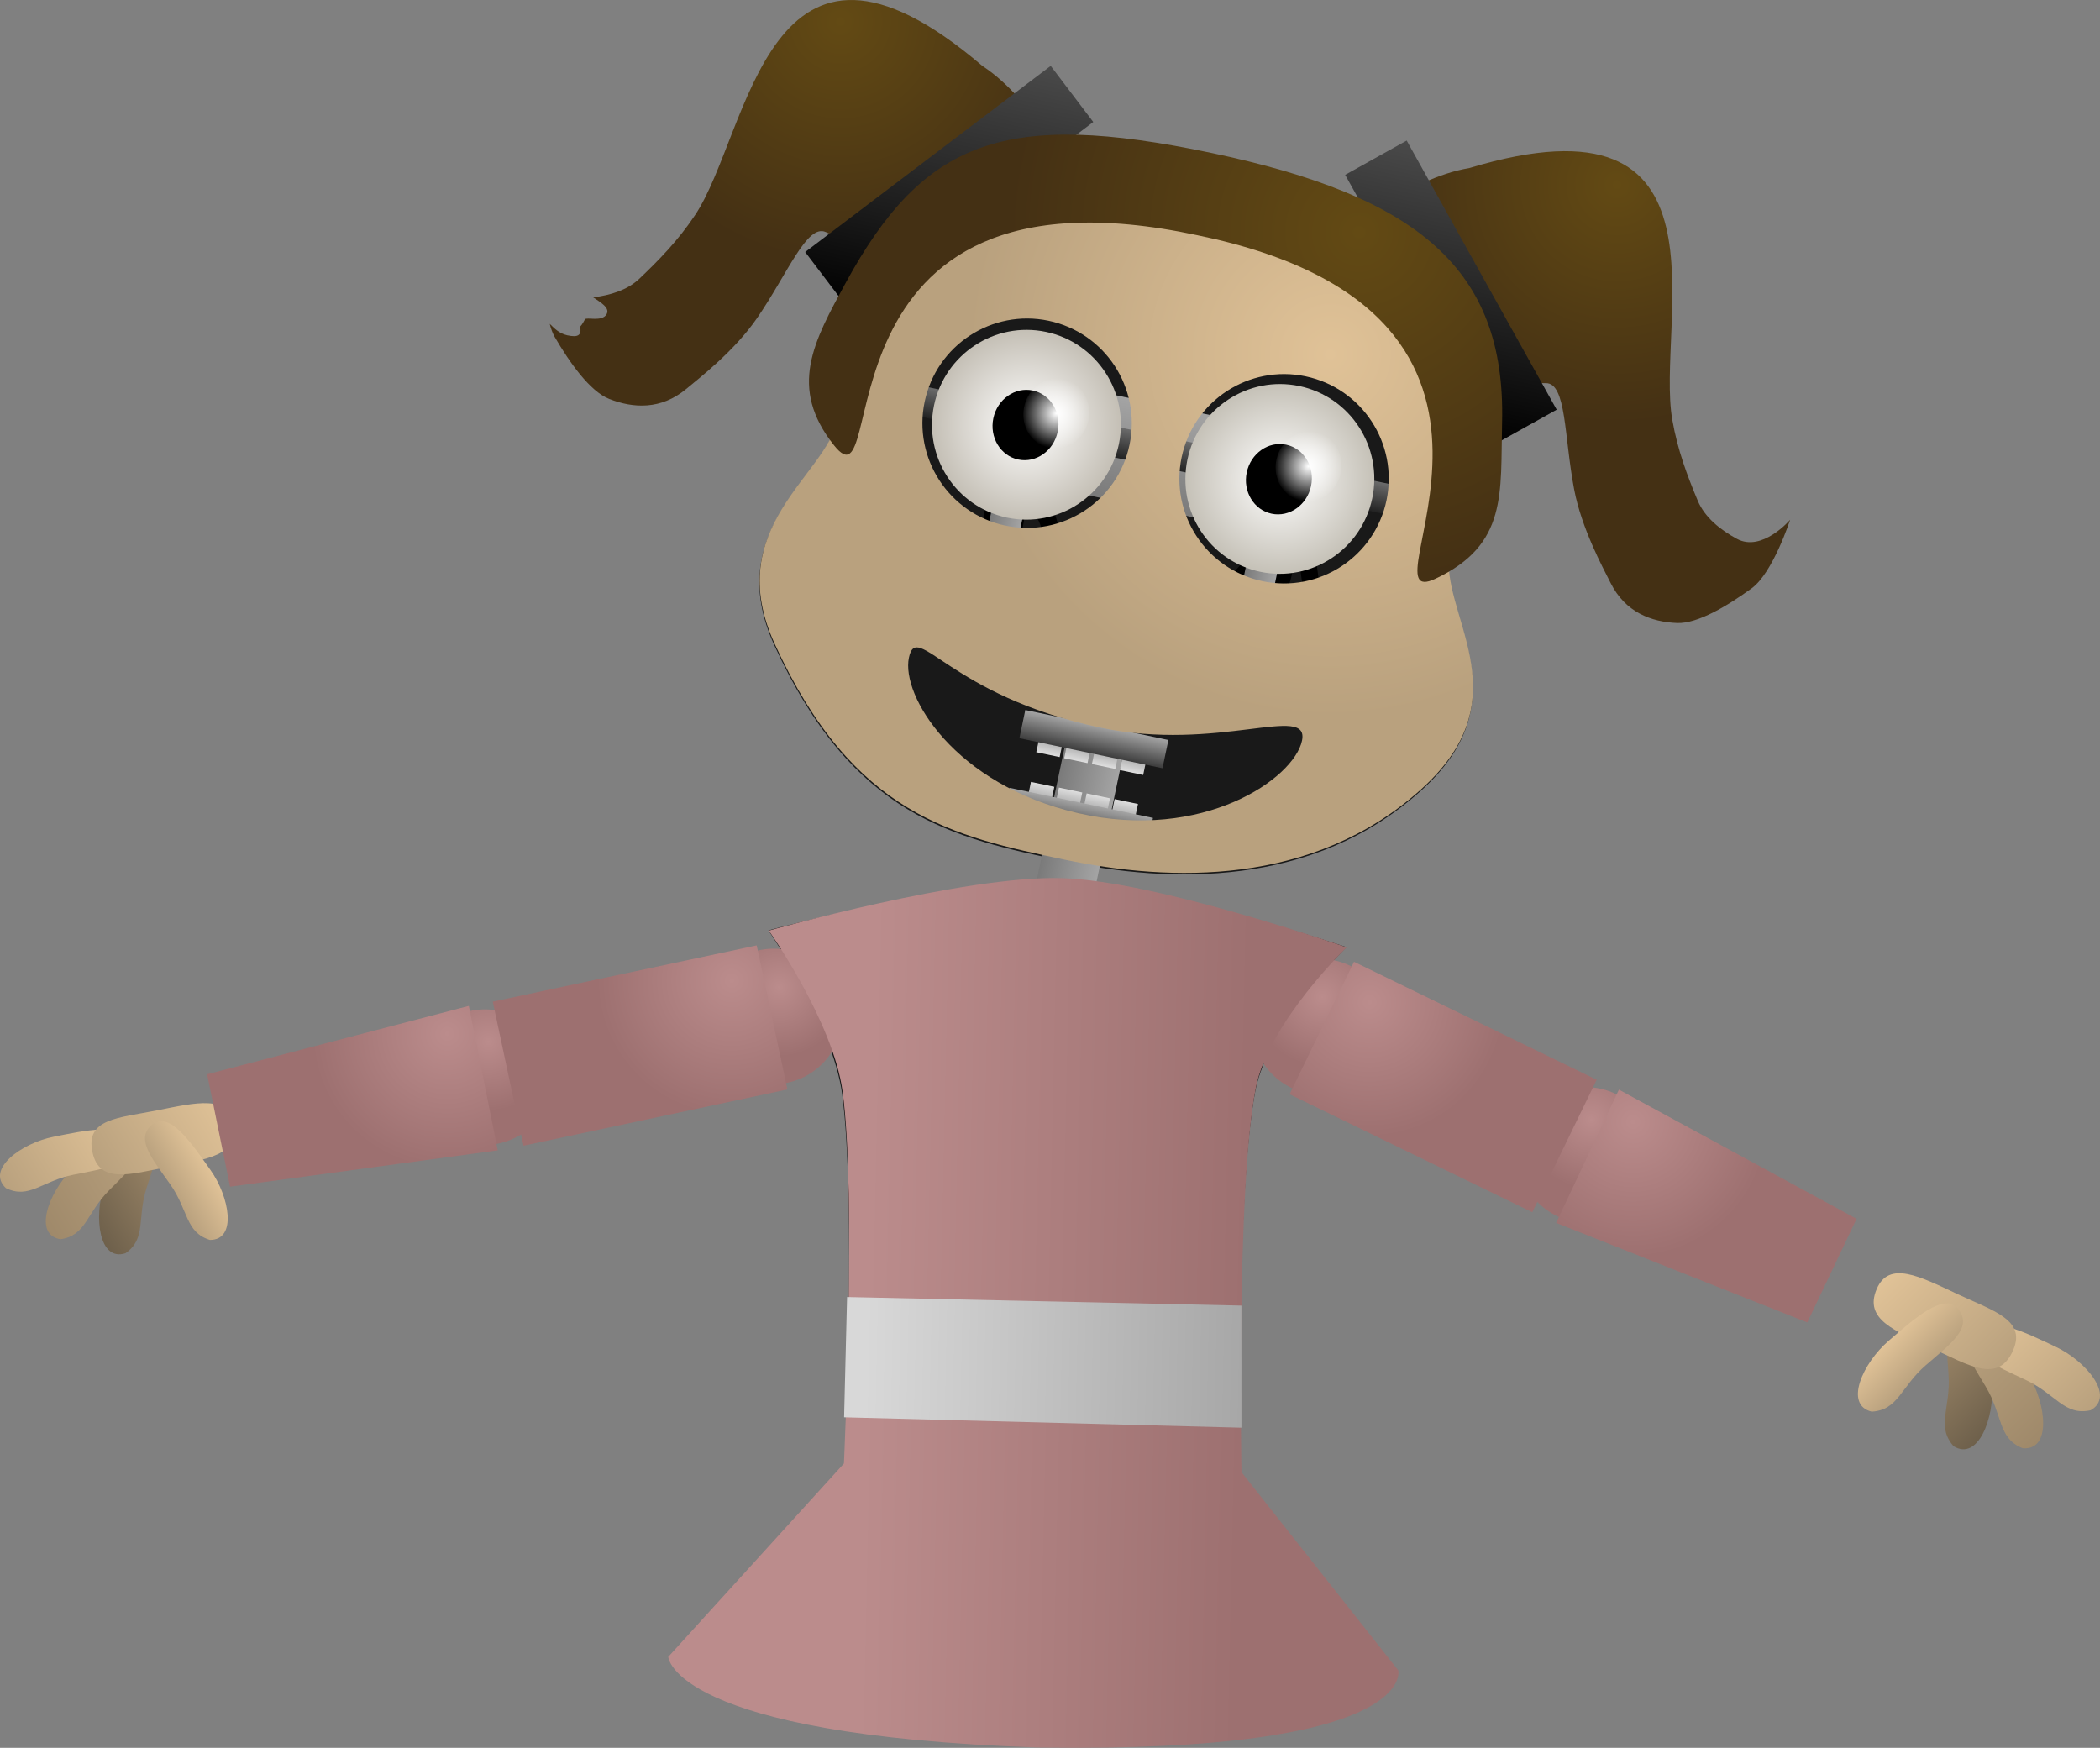 <svg version="1.1" xmlns="http://www.w3.org/2000/svg" xmlns:xlink="http://www.w3.org/1999/xlink" width="997.262" height="830.029" viewBox="0,0,997.262,830.029"><rect x="0" y="0" width="997.262" height="830.029" fill="#808080" stroke="none"/><defs><linearGradient x1="641.415" y1="571.521" x2="676.521" y2="606.852" gradientUnits="userSpaceOnUse" id="color-1"><stop offset="0" stop-color="#9f896a"/><stop offset="1" stop-color="#6e604b"/></linearGradient><linearGradient x1="655.446" y1="569.08" x2="699.226" y2="613.139" gradientUnits="userSpaceOnUse" id="color-2"><stop offset="0" stop-color="#b9a17e"/><stop offset="1" stop-color="#9f896a"/></linearGradient><linearGradient x1="672.169" y1="560.431" x2="717" y2="605.548" gradientUnits="userSpaceOnUse" id="color-3"><stop offset="0" stop-color="#e0c297"/><stop offset="1" stop-color="#b9a17e"/></linearGradient><linearGradient x1="625.169" y1="536.097" x2="673.726" y2="584.963" gradientUnits="userSpaceOnUse" id="color-4"><stop offset="0" stop-color="#e0c297"/><stop offset="1" stop-color="#b9a17e"/></linearGradient><linearGradient x1="623.865" y1="569.07" x2="639.735" y2="585.041" gradientUnits="userSpaceOnUse" id="color-5"><stop offset="0" stop-color="#e0c297"/><stop offset="1" stop-color="#b9a17e"/></linearGradient><linearGradient x1="236.775" y1="263.115" x2="264.135" y2="268.855" gradientUnits="userSpaceOnUse" id="color-6"><stop offset="0" stop-color="#7a7a7a"/><stop offset="1" stop-color="#a4a4a4"/></linearGradient><linearGradient x1="197.6" y1="172.057" x2="212.415" y2="175.165" gradientUnits="userSpaceOnUse" id="color-7"><stop offset="0" stop-color="#7a7a7a"/><stop offset="1" stop-color="#a4a4a4"/></linearGradient><linearGradient x1="318.656" y1="197.457" x2="333.471" y2="200.565" gradientUnits="userSpaceOnUse" id="color-8"><stop offset="0" stop-color="#7a7a7a"/><stop offset="1" stop-color="#a4a4a4"/></linearGradient><linearGradient x1="280.162" y1="126.357" x2="270.061" y2="174.497" gradientUnits="userSpaceOnUse" id="color-9"><stop offset="0" stop-color="#a4a4a4"/><stop offset="1" stop-color="#7a7a7a"/></linearGradient><linearGradient x1="275.879" y1="140.346" x2="272.904" y2="154.527" gradientUnits="userSpaceOnUse" id="color-10"><stop offset="0" stop-color="#6b6b6b"/><stop offset="1" stop-color="#222222"/></linearGradient><linearGradient x1="265.121" y1="291.4" x2="263.229" y2="300.416" gradientUnits="userSpaceOnUse" id="color-11"><stop offset="0" stop-color="#9a9a9a"/><stop offset="1" stop-color="#dedede"/></linearGradient><linearGradient x1="251.88" y1="288.537" x2="249.988" y2="297.553" gradientUnits="userSpaceOnUse" id="color-12"><stop offset="0" stop-color="#9a9a9a"/><stop offset="1" stop-color="#dedede"/></linearGradient><linearGradient x1="238.703" y1="285.772" x2="236.811" y2="294.788" gradientUnits="userSpaceOnUse" id="color-13"><stop offset="0" stop-color="#9a9a9a"/><stop offset="1" stop-color="#dedede"/></linearGradient><linearGradient x1="225.461" y1="282.908" x2="223.57" y2="291.924" gradientUnits="userSpaceOnUse" id="color-14"><stop offset="0" stop-color="#9a9a9a"/><stop offset="1" stop-color="#dedede"/></linearGradient><linearGradient x1="246.778" y1="277.859" x2="243.967" y2="291.259" gradientUnits="userSpaceOnUse" id="color-15"><stop offset="0" stop-color="#a4a4a4"/><stop offset="1" stop-color="#3d3d3d"/></linearGradient><linearGradient x1="260.764" y1="314.206" x2="258.872" y2="323.222" gradientUnits="userSpaceOnUse" id="color-16"><stop offset="0" stop-color="#dedede"/><stop offset="1" stop-color="#9a9a9a"/></linearGradient><linearGradient x1="247.488" y1="311.506" x2="245.597" y2="320.522" gradientUnits="userSpaceOnUse" id="color-17"><stop offset="0" stop-color="#dedede"/><stop offset="1" stop-color="#9a9a9a"/></linearGradient><linearGradient x1="234.311" y1="308.741" x2="232.42" y2="317.757" gradientUnits="userSpaceOnUse" id="color-18"><stop offset="0" stop-color="#dedede"/><stop offset="1" stop-color="#9a9a9a"/></linearGradient><linearGradient x1="221.036" y1="306.041" x2="219.144" y2="315.057" gradientUnits="userSpaceOnUse" id="color-19"><stop offset="0" stop-color="#dedede"/><stop offset="1" stop-color="#9a9a9a"/></linearGradient><linearGradient x1="239.445" y1="314.848" x2="236.634" y2="328.249" gradientUnits="userSpaceOnUse" id="color-20"><stop offset="0" stop-color="#a4a4a4"/><stop offset="1" stop-color="#3d3d3d"/></linearGradient><radialGradient cx="213.347" cy="135.264" r="45.068" gradientUnits="userSpaceOnUse" id="color-21"><stop offset="0" stop-color="#ffffff"/><stop offset="1" stop-color="#c4bfb5"/></radialGradient><radialGradient cx="227.517" cy="129.911" r="16.749" gradientUnits="userSpaceOnUse" id="color-22"><stop offset="0" stop-color="#ffffff"/><stop offset="1" stop-color="#ffffff" stop-opacity="0"/></radialGradient><radialGradient cx="333.677" cy="160.995" r="45.068" gradientUnits="userSpaceOnUse" id="color-23"><stop offset="0" stop-color="#ffffff"/><stop offset="1" stop-color="#c5c1b7"/></radialGradient><radialGradient cx="347.318" cy="155.048" r="16.749" gradientUnits="userSpaceOnUse" id="color-24"><stop offset="0" stop-color="#ffffff"/><stop offset="1" stop-color="#ffffff" stop-opacity="0"/></radialGradient><linearGradient x1="257.672" y1="223.786" x2="254.842" y2="237.276" gradientUnits="userSpaceOnUse" id="color-25"><stop offset="0" stop-color="#a4a4a4"/><stop offset="1" stop-color="#686868"/></linearGradient><radialGradient cx="493.799" cy="21.262" r="113.728" gradientUnits="userSpaceOnUse" id="color-26"><stop offset="0" stop-color="#634a14"/><stop offset="1" stop-color="#443014"/></radialGradient><linearGradient x1="428.518" y1="7.563" x2="401.332" y2="137.135" gradientUnits="userSpaceOnUse" id="color-27"><stop offset="0" stop-color="#4a4a4a"/><stop offset="1" stop-color="#000000"/></linearGradient><radialGradient cx="124.981" cy="-56.124" r="113.728" gradientUnits="userSpaceOnUse" id="color-28"><stop offset="0" stop-color="#634a14"/><stop offset="1" stop-color="#443014"/></radialGradient><linearGradient x1="190.263" y1="-42.428" x2="163.076" y2="87.144" gradientUnits="userSpaceOnUse" id="color-29"><stop offset="0" stop-color="#4a4a4a"/><stop offset="1" stop-color="#000000"/></linearGradient><radialGradient cx="357.668" cy="101.866" r="172.167" gradientUnits="userSpaceOnUse" id="color-30"><stop offset="0" stop-color="#e0c297"/><stop offset="1" stop-color="#b9a17e"/></radialGradient><radialGradient cx="371.389" cy="43.909" r="166.513" gradientUnits="userSpaceOnUse" id="color-31"><stop offset="0" stop-color="#634a14"/><stop offset="1" stop-color="#443014"/></radialGradient><linearGradient x1="226.421" y1="398.418" x2="221.141" y2="641.201" gradientUnits="userSpaceOnUse" id="color-32"><stop offset="0" stop-color="#a4a4a4"/><stop offset="1" stop-color="#7a7a7a"/></linearGradient><linearGradient x1="226.421" y1="398.418" x2="225.99" y2="418.224" gradientUnits="userSpaceOnUse" id="color-33"><stop offset="0" stop-color="#a4a4a4"/><stop offset="1" stop-color="#7a7a7a"/></linearGradient><linearGradient x1="226.616" y1="389.448" x2="225.795" y2="427.194" gradientUnits="userSpaceOnUse" id="color-34"><stop offset="0" stop-color="#303030"/><stop offset="1" stop-color="#4b4b4b"/></linearGradient><linearGradient x1="-191.851" y1="485.972" x2="-232.776" y2="510.845" gradientUnits="userSpaceOnUse" id="color-35"><stop offset="0" stop-color="#9f896a"/><stop offset="1" stop-color="#6e604b"/></linearGradient><linearGradient x1="-204.384" y1="480.454" x2="-255.42" y2="511.473" gradientUnits="userSpaceOnUse" id="color-36"><stop offset="0" stop-color="#b9a17e"/><stop offset="1" stop-color="#9f896a"/></linearGradient><linearGradient x1="-217.997" y1="468.52" x2="-270.258" y2="500.284" gradientUnits="userSpaceOnUse" id="color-37"><stop offset="0" stop-color="#e0c297"/><stop offset="1" stop-color="#b9a17e"/></linearGradient><linearGradient x1="-168.51" y1="456.657" x2="-225.114" y2="491.06" gradientUnits="userSpaceOnUse" id="color-38"><stop offset="0" stop-color="#e0c297"/><stop offset="1" stop-color="#b9a17e"/></linearGradient><linearGradient x1="-174.904" y1="487.734" x2="-193.404" y2="498.979" gradientUnits="userSpaceOnUse" id="color-39"><stop offset="0" stop-color="#e0c297"/><stop offset="1" stop-color="#b9a17e"/></linearGradient><radialGradient cx="-42.168" cy="428.217" r="32.861" gradientUnits="userSpaceOnUse" id="color-40"><stop offset="0" stop-color="#bb8c8c"/><stop offset="1" stop-color="#9d7070"/></radialGradient><radialGradient cx="-61.664" cy="424.506" r="64.3" gradientUnits="userSpaceOnUse" id="color-41"><stop offset="0" stop-color="#bb8c8c"/><stop offset="1" stop-color="#9d7070"/></radialGradient><radialGradient cx="481.605" cy="465.253" r="32.861" gradientUnits="userSpaceOnUse" id="color-42"><stop offset="0" stop-color="#bb8c8c"/><stop offset="1" stop-color="#9d7070"/></radialGradient><radialGradient cx="501.422" cy="466.332" r="64.3" gradientUnits="userSpaceOnUse" id="color-43"><stop offset="0" stop-color="#bb8c8c"/><stop offset="1" stop-color="#9d7070"/></radialGradient><radialGradient cx="95.921" cy="402.38" r="32.861" gradientUnits="userSpaceOnUse" id="color-44"><stop offset="0" stop-color="#bb8c8c"/><stop offset="1" stop-color="#9d7070"/></radialGradient><radialGradient cx="73.436" cy="399.296" r="64.193" gradientUnits="userSpaceOnUse" id="color-45"><stop offset="0" stop-color="#bb8c8c"/><stop offset="1" stop-color="#9d7070"/></radialGradient><radialGradient cx="353.758" cy="407.02" r="32.861" gradientUnits="userSpaceOnUse" id="color-46"><stop offset="0" stop-color="#bb8c8c"/><stop offset="1" stop-color="#9d7070"/></radialGradient><radialGradient cx="376.325" cy="409.424" r="64.193" gradientUnits="userSpaceOnUse" id="color-47"><stop offset="0" stop-color="#bb8c8c"/><stop offset="1" stop-color="#9d7070"/></radialGradient><linearGradient x1="138.484" y1="498.243" x2="317.685" y2="502.14" gradientUnits="userSpaceOnUse" id="color-48"><stop offset="0" stop-color="#bb8c8c"/><stop offset="1" stop-color="#9d7070"/></linearGradient><linearGradient x1="138.466" y1="499.072" x2="317.667" y2="502.969" gradientUnits="userSpaceOnUse" id="color-49"><stop offset="0" stop-color="#d8d8d8"/><stop offset="1" stop-color="#a7a7a7"/></linearGradient></defs><g transform="translate(274.101,66.446)"><g data-paper-data="{&quot;isPaintingLayer&quot;:true}" fill-rule="nonzero" stroke-linecap="butt" stroke-linejoin="miter" stroke-miterlimit="10" stroke-dasharray="" stroke-dashoffset="0" style="mix-blend-mode: normal"><g data-paper-data="{&quot;index&quot;:null}" stroke="none" stroke-width="0"><path d="M651.241,586.404c-1.094,-15.942 -2.923,-28.299 8.146,-29.56c10.594,-1.207 11.428,18.264 12.522,34.206c1.094,15.941 -6.629,36.478 -18.282,29.298c-8.445,-9.61 -1.292,-18.002 -2.386,-33.944z" fill="url(#color-1)"/><path d="M686.475,621.33c-11.884,-4.735 -9.316,-15.458 -17.52,-29.17c-8.205,-13.712 -15.439,-23.895 -6.145,-30.04c8.895,-5.88 18.468,11.095 26.673,24.807c8.204,13.712 10.634,35.517 -3.007,34.403z" fill="url(#color-2)"/><path d="M687.873,588.862c-14.46,-6.801 -26.145,-11.215 -21.861,-21.499c4.1,-9.843 21.517,-1.097 35.977,5.703c14.46,6.801 28.643,23.54 16.7,30.227c-12.504,2.702 -16.356,-7.63 -30.816,-14.431z" fill="url(#color-3)"/><path d="M643.177,573.724c-17.742,-8.345 -32.153,-13.609 -26.081,-27.96c5.811,-13.735 20.427,-6.086 38.17,2.259c17.742,8.345 33.78,12.51 26.081,27.96c-7.097,14.243 -20.427,6.086 -38.17,-2.259z" fill="url(#color-4)"/><path d="M640.564,581.793c-12.112,10.422 -13.059,21.408 -25.831,22.151c-13.296,-3.247 -4.109,-23.172 8.003,-33.594c12.112,-10.422 26.554,-23.509 33.138,-15.122c6.88,8.763 -3.198,16.143 -15.311,26.565z" data-paper-data="{&quot;index&quot;:null}" fill="url(#color-5)"/></g><path d="M414.366,194.541c-6.384,30.428 36.138,69.508 -13.492,114.342c-51.586,46.601 -119.788,44.055 -169.383,33.649c-53.148,-11.152 -100.401,-20.835 -137.803,-102.414c-25.383,-55.364 24.189,-79.694 29.834,-106.602c16.692,-79.553 95.331,-130.382 175.645,-113.531c80.314,16.852 131.89,95.003 115.198,174.556z" fill="#191919" stroke="none" stroke-width="0"/><path d="M325.392,270.098c5.356,-2.271 12.687,-12.161 15.306,-17.275c1.414,-6.942 7.829,-14.644 7.637,-21.508c-0.208,-7.428 -3.375,-15.157 -4.291,-22.568c-0.833,-6.74 -1.86,-13.28 -3.498,-19.602c0.407,8.135 -0.324,16.375 -2.653,22.49c-3.134,8.23 -9.049,15.382 -9.456,24.609c-0.564,12.797 7.333,18.1 -1.864,30.116c-1.776,1.989 -3.63,3.486 -5.554,4.589c1.499,-0.006 2.969,-0.255 4.373,-0.85zM338.331,163.26c8.521,13.583 11.74,28.418 13.653,44.264c0.928,7.689 4.34,15.779 4.361,23.526c0.024,8.511 -6.344,16.232 -8.13,24.523c-3.675,7.1 -12.324,19.02 -19.843,22.159c-8.572,3.578 -17.335,-0.674 -25.248,-3.33c-14.815,-4.972 -30.362,-5.791 -45.616,-5.15c-0.871,-0.177 -1.741,-0.355 -2.611,-0.534l-0.242,4.031c0,0 -2.045,3.586 -5.489,1.525c-2.151,-1.287 -2.161,-3.169 -1.866,-4.401c-0.807,-0.79 -1.626,-1.556 -2.449,-2.304c-1.2,0.255 -3.209,0.23 -4.328,-2.278c-0.027,-0.061 -0.053,-0.122 -0.078,-0.183c-0.597,-0.521 -1.122,-1.29 -1.216,-2.408c-0.518,-0.439 -1.034,-0.876 -1.545,-1.312c1,3.117 1.75,6.356 4.274,8.897l2.109,2.476c0,0 2.621,3.089 -0.408,5.84c-3.029,2.75 -5.65,-0.339 -5.65,-0.339l-1.809,-2.142c-4.084,-4.434 -4.028,-10.605 -7.245,-14.778c-1.457,-1.89 -4.499,-1.376 -6.765,-2.007c-4.83,-1.346 -12.741,-3.158 -16.052,-7.498c-4.799,-6.29 -2.12,-18.436 -5.458,-25.963c-12.719,-3.503 -21.388,-16.854 -15.848,-30.594c1.376,-3.412 4.854,-5.498 6.819,-8.594c4.095,-6.453 -0.208,-17.811 0.124,-24.515c0.449,-9.051 5.623,-14.674 11.72,-19.771c0.29,-0.461 0.588,-0.926 0.892,-1.396c0,0 1.228,-1.894 3.211,-1.96c0.078,-0.477 0.165,-0.955 0.262,-1.432c0,0 0.851,-4.054 4.765,-3.233c3.914,0.821 3.064,4.875 3.064,4.875c-3.201,14.576 4.786,25.512 10.725,37.485c1.355,2.732 2.684,8.982 2.645,12.007c-0.035,2.803 -3.184,8.038 -1.025,10.749c3.123,3.921 12.226,5.628 14.079,10.318c2.095,5.302 0.158,11.53 0.874,17.227c2.307,6.786 3.226,12.871 3.673,20.024l0.189,1.762c0,0 0.431,4.106 -3.552,4.609c-3.983,0.503 -4.414,-3.603 -4.414,-3.603l-0.219,-2.119c-0.423,-6.766 -1.336,-12.229 -3.477,-18.667c-0.641,-5.081 1.082,-10.46 -0.223,-15.394c-0.549,-2.076 -11.765,-6.628 -13.546,-9.395c-4.444,-6.903 0.556,-12.719 -1.005,-19.831c-1.078,-4.912 -4.576,-8.116 -6.674,-12.662c-2.991,-6.48 -5.419,-13.351 -6.307,-20.427c-2.015,3.805 -2.879,7.58 -0.757,12.649c1.552,3.709 4.617,6.761 5.479,10.712c1.762,8.071 -6.051,21.074 -0.172,28.351c7.379,9.134 16.159,15.597 18.502,27.99c-0.682,10.718 3.948,16.891 10.123,22.439l1.332,0.279c4.921,1.26 10.328,-1.469 15.315,-2.707c9.146,-2.27 18.359,-3.444 26.932,-7.635c6.52,-3.937 7.306,-17.566 10.546,-24.213c2.784,-5.711 8.257,-6.995 12.868,-10.386c5.084,-3.739 10.348,-10.046 13.565,-15.415c6.035,-10.074 3.675,-22.294 5.966,-33.295c0,0 0.851,-4.054 4.765,-3.233c3.126,0.656 3.213,3.374 3.122,4.442c2.07,-0.037 3.315,1.944 3.315,1.944zM296.727,263.356c7.962,1.671 17.772,5.063 23.748,-2.27c6.846,-8.803 -0.386,-14.809 -0.037,-25.165c0.344,-10.2 6.423,-17.956 9.922,-26.99c2.356,-6.083 2.788,-15.385 1.905,-23.842c-0.747,4.353 -2.013,8.641 -4.454,12.835c-3.62,6.219 -9.806,13.297 -15.586,17.58c-2.892,2.143 -8.816,3.651 -10.43,7.498c-4.086,9.744 -4.947,21.285 -13.766,27.616c-4.523,2.2 -10.656,4.7 -17.233,6.822c8.534,1.429 16.995,4.042 25.931,5.917zM222.485,231.647c-1.916,-10.324 -11.421,-15.859 -17.062,-23.751c-5.738,-8.027 -2.126,-18.213 -1.139,-26.926c0.614,-5.423 -1.989,-7.623 -4.029,-11.533c0.463,3.553 1.054,7.124 0.76,10.5c-1.151,13.22 -19.777,27.416 -1.048,37.328c1.853,0.981 3.917,1.473 5.876,2.209c3.776,6.67 5.027,11.09 5.949,18.776c0.334,2.785 -1.174,6.34 0.655,8.397c3.594,4.042 10.293,3.952 15.802,5.368c-3.994,-5.187 -6.453,-11.418 -5.763,-20.368z" fill="#000000" stroke="none" stroke-width="0.5"/><path d="M209.565,392.798l54.42,-259.365l27.36,5.741l-54.353,259.044z" fill="url(#color-6)" stroke="none" stroke-width="0"/><path d="M187.038,222.395l21.124,-100.676l14.815,3.108l-21.098,100.551z" fill="url(#color-7)" stroke="none" stroke-width="0"/><path d="M308.094,247.795l21.124,-100.676l14.815,3.108l-21.098,100.551z" fill="url(#color-8)" stroke="none" stroke-width="0"/><path d="M185.211,156.694l10.101,-48.14l169.7,35.607l-10.101,48.14z" fill="url(#color-9)" stroke="none" stroke-width="0"/><path d="M161.865,131.229l2.975,-14.18l222.077,46.596l-2.975,14.18z" fill="url(#color-10)" stroke="none" stroke-width="0"/><g stroke="none" stroke-width="0"><path d="M257.681,299.252l1.892,-9.016l11.096,2.328l-1.892,9.016z" fill="url(#color-11)"/><path d="M244.44,296.388l1.892,-9.016l11.096,2.328l-1.892,9.016z" fill="url(#color-12)"/><path d="M231.263,293.624l1.892,-9.016l11.096,2.328l-1.892,9.016z" fill="url(#color-13)"/><path d="M218.021,290.76l1.892,-9.016l11.096,2.328l-1.892,9.016z" fill="url(#color-14)"/><path d="M209.99,284.13l2.812,-13.401l67.954,14.258l-2.812,13.401z" fill="url(#color-15)"/></g><g data-paper-data="{&quot;index&quot;:null}" stroke="none" stroke-width="0"><path d="M266.312,315.37l-1.892,9.016l-11.096,-2.328l1.892,-9.016z" fill="url(#color-16)"/><path d="M253.036,312.67l-1.892,9.016l-11.096,-2.328l1.892,-9.016z" fill="url(#color-17)"/><path d="M239.86,309.905l-1.892,9.016l-11.096,-2.328l1.892,-9.016z" fill="url(#color-18)"/><path d="M226.584,307.205l-1.892,9.016l-11.096,-2.328l1.892,-9.016z" fill="url(#color-19)"/><path d="M273.422,321.977l-2.812,13.401l-67.954,-14.258l2.812,-13.401z" fill="url(#color-20)"/></g><g stroke-width="0"><g><path d="M257.234,144.472c-5.111,24.36 -28.904,39.985 -53.142,34.9c-24.238,-5.086 -39.744,-28.956 -34.633,-53.316c5.111,-24.36 28.904,-39.985 53.142,-34.9c24.238,5.086 39.744,28.956 34.633,53.316z" fill="url(#color-21)" stroke="#000000"/><path d="M228.172,138.592c-1.899,9.053 -10.278,14.957 -18.713,13.187c-8.436,-1.77 -13.734,-10.544 -11.835,-19.596c1.899,-9.053 10.278,-14.957 18.713,-13.187c8.436,1.77 13.734,10.544 11.835,19.596z" fill="#000000" stroke="none"/></g><path d="M242.791,133.116c-1.899,9.053 -10.278,14.957 -18.713,13.187c-8.436,-1.77 -13.734,-10.544 -11.835,-19.596c1.899,-9.053 10.278,-14.957 18.713,-13.187c8.436,1.77 13.734,10.544 11.835,19.596z" fill="url(#color-22)" stroke="none"/></g><g stroke-width="0"><g><path d="M377.565,170.203c-5.111,24.36 -28.904,39.985 -53.142,34.9c-24.238,-5.086 -39.744,-28.956 -34.633,-53.316c5.111,-24.36 28.904,-39.985 53.142,-34.9c24.238,5.086 39.744,28.956 34.633,53.316z" fill="url(#color-23)" stroke="#000000"/><path d="M348.502,164.323c-1.899,9.053 -10.278,14.957 -18.713,13.187c-8.436,-1.77 -13.734,-10.544 -11.835,-19.596c1.899,-9.053 10.278,-14.957 18.713,-13.187c8.436,1.77 13.734,10.544 11.835,19.596z" fill="#000000" stroke="none"/></g><path d="M362.592,158.252c-1.899,9.053 -10.278,14.957 -18.713,13.187c-8.436,-1.77 -13.734,-10.544 -11.835,-19.596c1.899,-9.053 10.278,-14.957 18.713,-13.187c8.436,1.77 13.734,10.544 11.835,19.596z" fill="url(#color-24)" stroke="none"/></g><path d="M186.906,223.022l2.831,-13.49l135.871,28.508l-2.827,13.474z" fill="url(#color-25)" stroke="none" stroke-width="0"/><g data-paper-data="{&quot;index&quot;:null}" stroke="none" stroke-width="0"><path d="M576.003,180.386c0,0 -8.134,25.169 -18.213,32.513c-11.315,8.245 -25.643,16.903 -35.483,16.511c-12.261,-0.488 -24.538,-5.076 -31.526,-18.952c-3.944,-7.831 -13.814,-26.021 -17.337,-44.478c-4.791,-25.1 -3.622,-50.612 -13.453,-50.471c-49.317,0.707 -108.745,-52.799 -101.597,-63.296c5.985,-8.79 36.49,-34.074 65.22,-38.839c128.802,-38.852 88.334,73.398 96.443,119.583c2.52,14.355 7.068,26.397 12.083,38.386c3.323,7.943 10.765,13.849 18.566,18.089c12.002,6.525 25.297,-9.045 25.297,-9.045z" fill="url(#color-26)"/><path d="M364.7,16.585l29.214,-16.283l71.236,127.81l-29.214,16.283z" fill="url(#color-27)"/></g><g stroke="none" stroke-width="0"><path d="M29.549,65.888c9.411,-8.962 18.416,-18.161 26.493,-30.292c25.988,-39.031 34.052,-158.079 136.375,-70.733c24.391,15.911 42.161,51.325 44.108,61.779c2.326,12.485 -73.597,37.592 -118.47,17.122c-8.945,-4.08 -18.129,19.75 -32.605,40.807c-10.645,15.484 -26.994,28.173 -33.753,33.758c-11.976,9.897 -25.062,9.163 -36.485,4.682c-9.168,-3.596 -18.807,-17.283 -25.854,-29.381c-1.017,-1.746 -1.799,-3.9 -2.396,-6.284c2.316,2.25 4.479,4.558 8.362,5.446c4.939,1.036 6.837,0.174 6.084,-4.116c0.988,-0.958 1.978,-2.959 2.288,-3.474c0.716,-1.192 8.038,1.32 10.232,-2.367c1.77,-2.975 -2.504,-5.537 -6.371,-8.077c8.12,-0.958 16.29,-3.442 21.991,-8.871z" fill="url(#color-28)"/><path d="M128.472,79.883l-20.205,-26.652l116.601,-88.398l20.205,26.652z" fill="url(#color-29)"/></g><path d="M414.513,193.839c-6.384,30.428 36.138,69.508 -13.492,114.342c-51.586,46.601 -119.788,44.055 -169.383,33.649c-53.148,-11.152 -100.401,-20.835 -137.803,-102.414c-25.383,-55.364 24.189,-79.694 29.834,-106.602c16.692,-79.553 95.331,-130.382 175.645,-113.531c80.314,16.852 131.89,95.003 115.198,174.556zM325.482,209.558c26.868,5.637 53.218,-11.573 58.855,-38.441c5.637,-26.868 -11.573,-53.218 -38.441,-58.855c-26.868,-5.637 -53.218,11.573 -58.855,38.441c-5.637,26.868 11.573,53.218 38.441,58.855zM203.446,183.174c26.868,5.637 53.218,-11.573 58.855,-38.441c5.637,-26.868 -11.573,-53.218 -38.441,-58.855c-26.868,-5.637 -53.218,11.573 -58.855,38.441c-5.637,26.868 11.573,53.218 38.441,58.855zM237.809,319.695c59.609,13.678 102.631,-16.489 106.389,-34.401c3.758,-17.912 -40.056,5.604 -95.851,-6.216c-71.804,-15.211 -87.061,-51.112 -90.82,-33.201c-3.758,17.912 21.593,60.35 80.281,73.817z" fill="url(#color-30)" stroke="none" stroke-width="0"/><path d="M439.22,134.024c-0.809,33.832 2.73,58.137 -31.601,74.351c-37.521,17.72 71.391,-125.181 -112.985,-163.085c-186.889,-40.074 -145.696,133.491 -172.6,99.823c-22.002,-27.534 -9.749,-49.363 5.523,-77.329c37.116,-67.968 75.614,-82.163 173.591,-61.606c97.977,20.558 139.814,54.994 138.073,127.845z" fill="url(#color-31)" stroke="none" stroke-width="0"/><path d="M127.099,629.168c0,0 5.372,-127.268 -1.28,-176.098c-4.54,-33.327 -35.01,-77.68 -35.01,-77.68c0,0 92.859,-24.955 139.041,-23.618c45.278,1.311 135.396,31.564 135.396,31.564c0,0 -37.125,37.027 -43.177,68.081c-9.382,48.144 -7.411,181.83 -7.411,181.83z" fill="#191919" stroke="none" stroke-width="0"/><g stroke="none"><path d="M221.398,414.53c1.301,-0.827 2.425,-0.862 3.324,-0.58l0.05,-3.591c0,0 0.09,-4.141 4.231,-4.051c4.141,0.09 4.051,4.231 4.051,4.231l-0.125,3.91c0.423,1.611 0.769,3.436 0.993,5.363l0.641,2.443c0.626,2.389 1.079,4.773 1.405,7.154c6.461,14.729 4.275,34.01 3.931,49.418c-0.05,0.433 -0.101,0.865 -0.153,1.297c4.414,11.329 11.013,22.251 11.552,34.404c0.528,11.917 -7.701,21.738 -6.53,33.516c0.458,4.613 11.415,23.176 16.131,19.36c4.202,-4.115 10.488,-8.601 12.17,-14.634c1.585,-5.685 -2.257,-12.294 -2.89,-17.77c-0.33,-2.854 0.69,-12.819 1.009,-14.266c1.854,-8.397 8.781,-14.433 13.118,-21.43c0.183,-0.295 0.362,-0.589 0.537,-0.882c-1.038,-9.724 -3.47,-19.257 -7.821,-28.216c-3.978,-11.333 -11.946,-25.266 -7.001,-37.746c7.532,-19.008 29.485,-19.506 46.049,-24.667c0.89,-0.277 1.764,-0.541 2.624,-0.786c0.451,-0.156 0.901,-0.304 1.349,-0.443c0.907,-0.282 1.829,-0.469 2.764,-0.577c5.468,-1.114 10.594,-1.009 16.351,1.874c0,0 1.305,0.688 1.946,2.022c2.866,0.992 5.642,1.887 8.232,2.291c0,0 4.087,0.675 3.412,4.762c-0.675,4.087 -4.762,3.412 -4.762,3.412c-6.077,-1.047 -16.953,-7.305 -23.941,-6.257c-0.62,0.15 -1.243,0.319 -1.87,0.5c-9.066,3.422 -20.904,10.654 -22.38,20.932c-1.232,8.581 2.159,17.341 2.026,25.875c-0.305,14.015 -1.652,25.759 -8.029,37.973c3.948,32.569 -6.605,66.792 -34.271,85.674c-14.359,7.685 -21.936,-11.078 -28.426,-21.629c-14.738,-23.96 -3.26,-56.201 0.2,-82.383c-0.517,-1.355 -0.993,-2.711 -1.413,-4.068c-2.469,-12.569 -0.732,-25.027 -1.247,-37.578c-1.677,1.047 -3.556,1.911 -4.428,3.604c-1.667,3.235 -0.804,9.199 -1.116,11.974c-0.863,7.697 -4.88,13.629 -4.93,21.28c-0.178,8.166 3.108,25.785 -2.771,32.491c-1.669,1.904 -3.764,2.925 -6.087,3.276c-5.062,3.856 -12.206,5.419 -13.398,12.484c-1.811,10.734 8.569,13.41 11.497,21.867c3.331,9.621 -0.409,20.309 -9.006,24.9c-17.03,11.679 -42.708,5.934 -45.306,-17.777c-0.939,-8.573 10.179,-22.484 6.716,-30.128c-3.507,-7.739 -11.458,-14.146 -15.364,-22.401c-7.026,-13.148 -2.29,-27.517 -4.016,-41.764c-1.373,-11.339 -5.462,-22.134 -9.286,-32.614c-2.293,-6.287 -3.792,-15.551 -11.265,-16.839c-1.231,0.641 -2.501,1.306 -3.885,1.963c0,0 -3.744,1.771 -5.516,-1.973c-1.771,-3.744 1.973,-5.516 1.973,-5.516c0.403,-0.19 0.813,-0.379 1.229,-0.565c1.006,-2.388 3.892,-2.325 3.892,-2.325c0.533,0.034 1.051,0.081 1.554,0.141c17.272,-6.151 40.398,-7.213 45.09,16.337c2.407,12.082 -3.456,20.284 6.135,30.394c10.021,5.976 16.45,14.374 17.694,26.249c0.679,6.477 -1.329,12.814 2.215,18.903c1.639,2.817 3.578,4.047 6.267,5.864c0.622,0.42 5.98,2.974 9.405,4.144c3.127,-9.166 -0.555,-22.353 -2.32,-31.255c-0.801,-10.111 -4.499,-23.728 -1.773,-33.699c1.926,-7.048 8.171,-15.258 12.837,-20.653l0.129,-0.48c0,0 1.893,-3.589 5.484,-1.789c0.281,-0.33 0.646,-0.648 1.111,-0.944zM232.928,534.257c-0.15,6.891 -1.026,14.125 2.272,20.538c3.591,6.981 8.503,13.298 13.241,19.499c2.744,3.592 2.935,7.222 6.524,3.828c1.272,-0.866 2.516,-1.785 3.736,-2.745c-9.598,-0.736 -16.469,-11.455 -20.633,-20.619c-6.326,-13.924 5.574,-26.221 4.952,-39.897c-0.302,-6.639 -2.696,-13.099 -5.482,-19.484c-2.062,12.859 -4.321,25.589 -4.61,38.879zM283.123,535.731c1.372,-7.962 2.248,-16.128 2.327,-24.278c-2.769,3.479 -5.368,7.117 -6.213,11.243c-1.55,7.575 1.251,14.943 2.229,22.236c0.693,-3.235 1.18,-6.431 1.657,-9.202zM277.814,435.269c-4.098,10.103 3.713,22.759 6.872,31.789c2.56,5.535 4.639,11.334 6.219,17.286c1.988,-7.253 2.45,-14.646 2.634,-23.13c0.262,-8.852 -3.3,-17.806 -1.957,-26.777c0.774,-5.17 3.345,-9.935 6.93,-14.057c-8.935,2.419 -17.186,6.234 -20.698,14.89zM222.84,424.482l-1.399,-2.181l-0.519,0.883c-3.868,4.407 -9.481,11.489 -11.065,17.29c-2.084,7.631 0.434,18.37 1.567,26.881c1.266,-4.344 2.924,-8.47 3.446,-13.389c0.643,-6.068 -0.89,-9.369 2.033,-14.881c1.578,-2.976 5.49,-4.065 7.508,-6.762c0.78,-1.042 1.24,-2.447 1.475,-4.026c-0.893,-1.347 -1.903,-2.623 -3.045,-3.816zM138.863,423.571c4.014,11.05 8.323,22.528 9.769,34.468c1.554,12.834 -3.224,27.554 3.199,39.164c3.833,8.102 12.813,15.216 15.698,23.147c4.086,11.233 -7.408,21.666 -6.183,32.414c2.028,17.799 20.933,19.749 32.85,11.355c15.075,-6.482 -1.06,-19.901 -4.469,-27.099c-1.221,-2.579 -2.416,-11.63 -1.968,-14.019c0.737,-3.936 4.271,-9.377 7.459,-11.972c0.687,-0.559 1.509,-1.013 2.39,-1.427c-6.334,-3.017 -12.179,-8.13 -14.506,-12.086c-5.906,-10.039 -0.829,-21.631 -5.857,-31.78c-2.539,-5.126 -7.381,-8.239 -12.066,-11.072c-4.333,-4.498 -8.089,-9.122 -9.535,-15.461c-1.442,-6.318 1.519,-13.526 0.432,-19.863c-2.107,-12.276 -16.767,-15.629 -26.611,-13.467c4.657,4.182 6.871,10.739 9.4,17.699z" fill="#303030" stroke-width="0.5"/><path d="M199.451,640.729l5.28,-242.783l43.38,0.943l-5.28,242.783z" fill="url(#color-32)" stroke-width="0"/><path d="M96.015,415.397l0.431,-19.806l259.95,5.653l-0.431,19.806z" fill="url(#color-33)" stroke-width="0"/><path d="M133.624,425.19l0.821,-37.746l184.342,4.009l-0.821,37.746z" fill="url(#color-34)" stroke-width="0"/></g><g data-paper-data="{&quot;index&quot;:null}" stroke="none" stroke-width="0"><path d="M-214.522,528.727c-12.534,4.012 -15.002,-16.939 -10.301,-31.567c4.701,-14.627 9.974,-32.609 19.584,-29.037c10.041,3.732 5.481,14.844 0.78,29.472c-4.701,14.627 0.037,24.112 -10.063,31.132z" fill="url(#color-35)"/><path d="M-245.409,522.061c-12.991,-2.109 -5.689,-21.901 5.134,-32.806c10.823,-10.905 23.678,-24.54 30.623,-16.998c7.257,7.88 -1.847,15.716 -12.67,26.62c-10.823,10.905 -10.902,21.507 -23.087,23.183z" fill="url(#color-36)"/><path d="M-271.314,497.789c-9.604,-8.998 7.499,-21.349 22.566,-24.359c15.066,-3.01 33.342,-7.152 34.897,2.981c1.625,10.589 -10.302,12.011 -25.368,15.021c-15.066,3.01 -21.047,11.765 -32.095,6.356z" fill="url(#color-37)"/><path d="M-230.154,480.918c-3.619,-16.198 12.312,-16.384 30.799,-20.078c18.487,-3.693 33.896,-7.459 36.149,6.703c2.354,14.798 -12.312,16.384 -30.799,20.078c-18.487,3.693 -32.812,8.23 -36.149,-6.703z" fill="url(#color-38)"/><path d="M-193.428,495.756c-8.9,-12.524 -16.603,-21.739 -8.159,-28.33c8.082,-6.308 18.541,9.241 27.441,21.765c8.9,12.524 12.876,33.242 -0.285,33.204c-11.749,-3.641 -10.097,-14.114 -18.997,-26.638z" data-paper-data="{&quot;index&quot;:null}" fill="url(#color-39)"/></g><g stroke="none" stroke-width="0"><path d="M-37.769,476.707c-17.796,3.564 -35.052,-7.679 -38.543,-25.112c-3.491,-17.433 8.104,-34.454 25.9,-38.018c17.796,-3.564 35.052,7.679 38.543,25.112c3.491,17.433 -8.104,34.454 -25.9,38.018z" fill="url(#color-40)"/><path d="M-175.743,443.728l124.287,-32.467l13.738,68.593l-127.134,17.255z" fill="url(#color-41)"/></g><g data-paper-data="{&quot;index&quot;:null}" stroke="none" stroke-width="0"><path d="M465.693,511.269c-16.419,-7.732 -23.589,-27.04 -16.015,-43.124c7.575,-16.085 27.026,-22.856 43.445,-15.124c16.419,7.732 23.59,27.04 16.015,43.124c-7.575,16.085 -27.026,22.856 -43.445,15.124z" fill="url(#color-42)"/><path d="M584.161,561.584l-119.273,-47.272l29.804,-63.289l112.857,61.357z" fill="url(#color-43)"/></g><g stroke="none" stroke-width="0"><path d="M99.74,447.79c-17.75,3.785 -35.145,-7.242 -38.853,-24.63c-3.708,-17.388 7.675,-34.552 25.425,-38.337c17.75,-3.785 35.145,7.242 38.853,24.63c3.708,17.388 -7.675,34.552 -25.425,38.337z" fill="url(#color-44)"/><path d="M-40.09,409.245l125.33,-26.726l14.59,68.417l-125.33,26.726z" fill="url(#color-45)"/></g><g data-paper-data="{&quot;index&quot;:null}" stroke="none" stroke-width="0"><path d="M339.148,450.185c-16.322,-7.936 -23.251,-27.331 -15.477,-43.32c7.774,-15.989 27.308,-22.518 43.63,-14.582c16.322,7.936 23.251,27.331 15.477,43.32c-7.774,15.989 -27.308,22.518 -43.63,14.582z" fill="url(#color-46)"/><path d="M453.554,509.251l-115.248,-56.034l30.589,-62.913l115.248,56.034z" fill="url(#color-47)"/></g><g><g><path d="M126.669,628.572c0,0 6.004,-127.873 -0.647,-176.703c-4.54,-33.327 -35.039,-76.362 -35.039,-76.362c0,0 92.887,-26.273 139.07,-24.936c45.278,1.311 135.367,32.881 135.367,32.881c0,0 -37.096,35.709 -43.148,66.764c-9.382,48.144 -6.805,182.462 -6.805,182.462l74.464,94.148c0,0 9.626,39.412 -171.112,36.616c-173.545,-5.937 -175.577,-43.046 -175.577,-43.046z" fill="url(#color-48)" stroke="none" stroke-width="0"/><path d="" fill="#ffdf00" stroke="#ffdf00" stroke-width="2"/></g><g><path d="M126.75,606.638l1.414,-57.119l187.269,4.064l0.011,57.992z" fill="url(#color-49)" stroke="none" stroke-width="0"/><path d="" fill="#ffdf00" stroke="#ffdf00" stroke-width="2"/></g></g></g></g></svg>